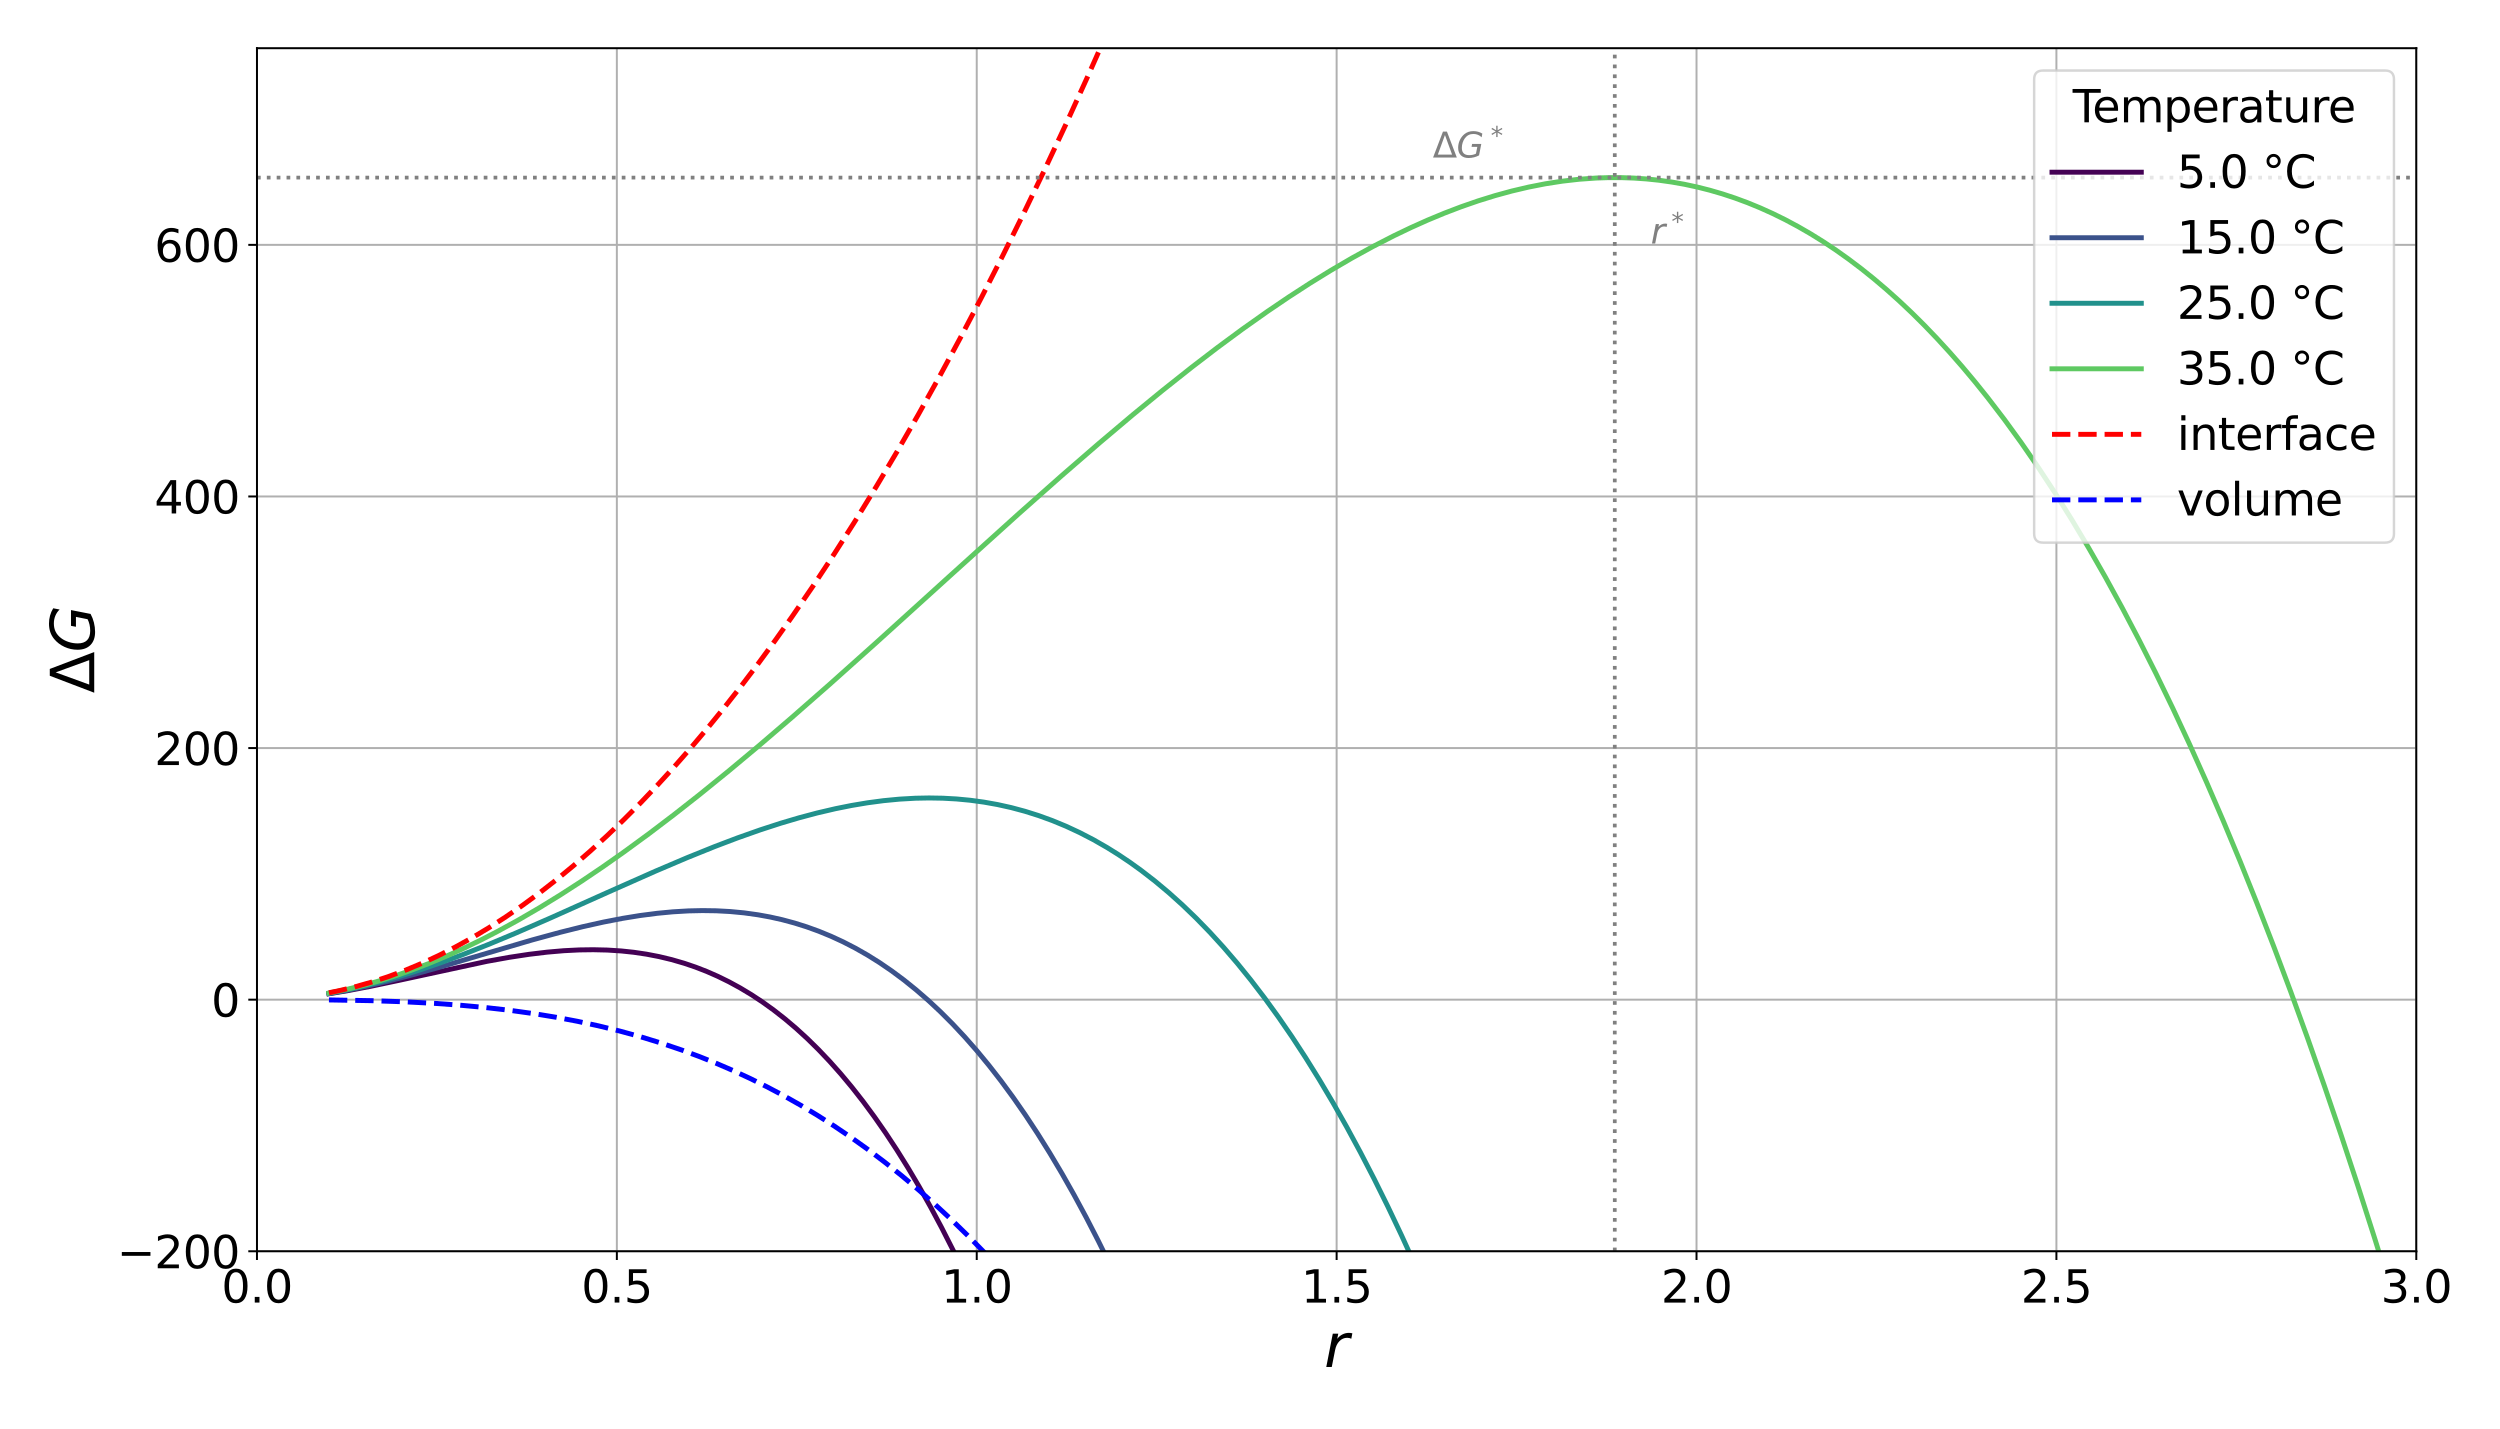 <?xml version="1.0" encoding="utf-8" standalone="no"?>
<!DOCTYPE svg PUBLIC "-//W3C//DTD SVG 1.1//EN"
  "http://www.w3.org/Graphics/SVG/1.1/DTD/svg11.dtd">
<svg xmlns:xlink="http://www.w3.org/1999/xlink" width="1008pt" height="576pt" viewBox="0 0 1008 576" xmlns="http://www.w3.org/2000/svg" version="1.1">
 <defs>
  <style type="text/css">*{stroke-linejoin: round; stroke-linecap: butt}</style>
 </defs>
 <g id="figure_1">
  <g id="patch_1">
   <path d="M 0 576 
L 1008 576 
L 1008 0 
L 0 0 
z
" style="fill: #ffffff"/>
  </g>
  <g id="axes_1">
   <g id="patch_2">
    <path d="M 103.61 504.52 
L 974.25 504.52 
L 974.25 19.44 
L 103.61 19.44 
z
" style="fill: #ffffff"/>
   </g>
   <g id="matplotlib.axis_1">
    <g id="xtick_1">
     <g id="line2d_1">
      <path d="M 103.61 504.52 
L 103.61 19.44 
" clip-path="url(#p4bd059e6d5)" style="fill: none; stroke: #b0b0b0; stroke-width: 0.8; stroke-linecap: square"/>
     </g>
     <g id="line2d_2">
      <defs>
       <path id="m9a14d7bea7" d="M 0 0 
L 0 3.5 
" style="stroke: #000000; stroke-width: 0.8"/>
      </defs>
      <g>
       <use xlink:href="#m9a14d7bea7" x="103.61" y="504.52" style="stroke: #000000; stroke-width: 0.8"/>
      </g>
     </g>
     <g id="text_1">
      <!-- 0.0 -->
      <g transform="translate(89.297 525.197) scale(0.18 -0.18)">
       <defs>
        <path id="DejaVuSans-30" d="M 2034 4250 
Q 1547 4250 1301 3770 
Q 1056 3291 1056 2328 
Q 1056 1369 1301 889 
Q 1547 409 2034 409 
Q 2525 409 2770 889 
Q 3016 1369 3016 2328 
Q 3016 3291 2770 3770 
Q 2525 4250 2034 4250 
z
M 2034 4750 
Q 2819 4750 3233 4129 
Q 3647 3509 3647 2328 
Q 3647 1150 3233 529 
Q 2819 -91 2034 -91 
Q 1250 -91 836 529 
Q 422 1150 422 2328 
Q 422 3509 836 4129 
Q 1250 4750 2034 4750 
z
" transform="scale(0.016)"/>
        <path id="DejaVuSans-2e" d="M 684 794 
L 1344 794 
L 1344 0 
L 684 0 
L 684 794 
z
" transform="scale(0.016)"/>
       </defs>
       <use xlink:href="#DejaVuSans-30"/>
       <use xlink:href="#DejaVuSans-2e" x="63.623"/>
       <use xlink:href="#DejaVuSans-30" x="95.41"/>
      </g>
     </g>
    </g>
    <g id="xtick_2">
     <g id="line2d_3">
      <path d="M 248.717 504.52 
L 248.717 19.44 
" clip-path="url(#p4bd059e6d5)" style="fill: none; stroke: #b0b0b0; stroke-width: 0.8; stroke-linecap: square"/>
     </g>
     <g id="line2d_4">
      <g>
       <use xlink:href="#m9a14d7bea7" x="248.717" y="504.52" style="stroke: #000000; stroke-width: 0.8"/>
      </g>
     </g>
     <g id="text_2">
      <!-- 0.5 -->
      <g transform="translate(234.404 525.197) scale(0.18 -0.18)">
       <defs>
        <path id="DejaVuSans-35" d="M 691 4666 
L 3169 4666 
L 3169 4134 
L 1269 4134 
L 1269 2991 
Q 1406 3038 1543 3061 
Q 1681 3084 1819 3084 
Q 2600 3084 3056 2656 
Q 3513 2228 3513 1497 
Q 3513 744 3044 326 
Q 2575 -91 1722 -91 
Q 1428 -91 1123 -41 
Q 819 9 494 109 
L 494 744 
Q 775 591 1075 516 
Q 1375 441 1709 441 
Q 2250 441 2565 725 
Q 2881 1009 2881 1497 
Q 2881 1984 2565 2268 
Q 2250 2553 1709 2553 
Q 1456 2553 1204 2497 
Q 953 2441 691 2322 
L 691 4666 
z
" transform="scale(0.016)"/>
       </defs>
       <use xlink:href="#DejaVuSans-30"/>
       <use xlink:href="#DejaVuSans-2e" x="63.623"/>
       <use xlink:href="#DejaVuSans-35" x="95.41"/>
      </g>
     </g>
    </g>
    <g id="xtick_3">
     <g id="line2d_5">
      <path d="M 393.823 504.52 
L 393.823 19.44 
" clip-path="url(#p4bd059e6d5)" style="fill: none; stroke: #b0b0b0; stroke-width: 0.8; stroke-linecap: square"/>
     </g>
     <g id="line2d_6">
      <g>
       <use xlink:href="#m9a14d7bea7" x="393.823" y="504.52" style="stroke: #000000; stroke-width: 0.8"/>
      </g>
     </g>
     <g id="text_3">
      <!-- 1.0 -->
      <g transform="translate(379.511 525.197) scale(0.18 -0.18)">
       <defs>
        <path id="DejaVuSans-31" d="M 794 531 
L 1825 531 
L 1825 4091 
L 703 3866 
L 703 4441 
L 1819 4666 
L 2450 4666 
L 2450 531 
L 3481 531 
L 3481 0 
L 794 0 
L 794 531 
z
" transform="scale(0.016)"/>
       </defs>
       <use xlink:href="#DejaVuSans-31"/>
       <use xlink:href="#DejaVuSans-2e" x="63.623"/>
       <use xlink:href="#DejaVuSans-30" x="95.41"/>
      </g>
     </g>
    </g>
    <g id="xtick_4">
     <g id="line2d_7">
      <path d="M 538.93 504.52 
L 538.93 19.44 
" clip-path="url(#p4bd059e6d5)" style="fill: none; stroke: #b0b0b0; stroke-width: 0.8; stroke-linecap: square"/>
     </g>
     <g id="line2d_8">
      <g>
       <use xlink:href="#m9a14d7bea7" x="538.93" y="504.52" style="stroke: #000000; stroke-width: 0.8"/>
      </g>
     </g>
     <g id="text_4">
      <!-- 1.5 -->
      <g transform="translate(524.617 525.197) scale(0.18 -0.18)">
       <use xlink:href="#DejaVuSans-31"/>
       <use xlink:href="#DejaVuSans-2e" x="63.623"/>
       <use xlink:href="#DejaVuSans-35" x="95.41"/>
      </g>
     </g>
    </g>
    <g id="xtick_5">
     <g id="line2d_9">
      <path d="M 684.037 504.52 
L 684.037 19.44 
" clip-path="url(#p4bd059e6d5)" style="fill: none; stroke: #b0b0b0; stroke-width: 0.8; stroke-linecap: square"/>
     </g>
     <g id="line2d_10">
      <g>
       <use xlink:href="#m9a14d7bea7" x="684.037" y="504.52" style="stroke: #000000; stroke-width: 0.8"/>
      </g>
     </g>
     <g id="text_5">
      <!-- 2.0 -->
      <g transform="translate(669.724 525.197) scale(0.18 -0.18)">
       <defs>
        <path id="DejaVuSans-32" d="M 1228 531 
L 3431 531 
L 3431 0 
L 469 0 
L 469 531 
Q 828 903 1448 1529 
Q 2069 2156 2228 2338 
Q 2531 2678 2651 2914 
Q 2772 3150 2772 3378 
Q 2772 3750 2511 3984 
Q 2250 4219 1831 4219 
Q 1534 4219 1204 4116 
Q 875 4013 500 3803 
L 500 4441 
Q 881 4594 1212 4672 
Q 1544 4750 1819 4750 
Q 2544 4750 2975 4387 
Q 3406 4025 3406 3419 
Q 3406 3131 3298 2873 
Q 3191 2616 2906 2266 
Q 2828 2175 2409 1742 
Q 1991 1309 1228 531 
z
" transform="scale(0.016)"/>
       </defs>
       <use xlink:href="#DejaVuSans-32"/>
       <use xlink:href="#DejaVuSans-2e" x="63.623"/>
       <use xlink:href="#DejaVuSans-30" x="95.41"/>
      </g>
     </g>
    </g>
    <g id="xtick_6">
     <g id="line2d_11">
      <path d="M 829.143 504.52 
L 829.143 19.44 
" clip-path="url(#p4bd059e6d5)" style="fill: none; stroke: #b0b0b0; stroke-width: 0.8; stroke-linecap: square"/>
     </g>
     <g id="line2d_12">
      <g>
       <use xlink:href="#m9a14d7bea7" x="829.143" y="504.52" style="stroke: #000000; stroke-width: 0.8"/>
      </g>
     </g>
     <g id="text_6">
      <!-- 2.5 -->
      <g transform="translate(814.831 525.197) scale(0.18 -0.18)">
       <use xlink:href="#DejaVuSans-32"/>
       <use xlink:href="#DejaVuSans-2e" x="63.623"/>
       <use xlink:href="#DejaVuSans-35" x="95.41"/>
      </g>
     </g>
    </g>
    <g id="xtick_7">
     <g id="line2d_13">
      <path d="M 974.25 504.52 
L 974.25 19.44 
" clip-path="url(#p4bd059e6d5)" style="fill: none; stroke: #b0b0b0; stroke-width: 0.8; stroke-linecap: square"/>
     </g>
     <g id="line2d_14">
      <g>
       <use xlink:href="#m9a14d7bea7" x="974.25" y="504.52" style="stroke: #000000; stroke-width: 0.8"/>
      </g>
     </g>
     <g id="text_7">
      <!-- 3.0 -->
      <g transform="translate(959.937 525.197) scale(0.18 -0.18)">
       <defs>
        <path id="DejaVuSans-33" d="M 2597 2516 
Q 3050 2419 3304 2112 
Q 3559 1806 3559 1356 
Q 3559 666 3084 287 
Q 2609 -91 1734 -91 
Q 1441 -91 1130 -33 
Q 819 25 488 141 
L 488 750 
Q 750 597 1062 519 
Q 1375 441 1716 441 
Q 2309 441 2620 675 
Q 2931 909 2931 1356 
Q 2931 1769 2642 2001 
Q 2353 2234 1838 2234 
L 1294 2234 
L 1294 2753 
L 1863 2753 
Q 2328 2753 2575 2939 
Q 2822 3125 2822 3475 
Q 2822 3834 2567 4026 
Q 2313 4219 1838 4219 
Q 1578 4219 1281 4162 
Q 984 4106 628 3988 
L 628 4550 
Q 988 4650 1302 4700 
Q 1616 4750 1894 4750 
Q 2613 4750 3031 4423 
Q 3450 4097 3450 3541 
Q 3450 3153 3228 2886 
Q 3006 2619 2597 2516 
z
" transform="scale(0.016)"/>
       </defs>
       <use xlink:href="#DejaVuSans-33"/>
       <use xlink:href="#DejaVuSans-2e" x="63.623"/>
       <use xlink:href="#DejaVuSans-30" x="95.41"/>
      </g>
     </g>
    </g>
    <g id="text_8">
     <!-- $r$ -->
     <g transform="translate(533.89 551.177) scale(0.24 -0.24)">
      <defs>
       <path id="DejaVuSans-Oblique-72" d="M 2853 2969 
Q 2766 3016 2653 3041 
Q 2541 3066 2413 3066 
Q 1953 3066 1609 2717 
Q 1266 2369 1153 1784 
L 800 0 
L 225 0 
L 909 3500 
L 1484 3500 
L 1375 2956 
Q 1603 3259 1920 3421 
Q 2238 3584 2597 3584 
Q 2691 3584 2781 3573 
Q 2872 3563 2963 3538 
L 2853 2969 
z
" transform="scale(0.016)"/>
      </defs>
      <use xlink:href="#DejaVuSans-Oblique-72"/>
     </g>
    </g>
   </g>
   <g id="matplotlib.axis_2">
    <g id="ytick_1">
     <g id="line2d_15">
      <path d="M 103.61 504.52 
L 974.25 504.52 
" clip-path="url(#p4bd059e6d5)" style="fill: none; stroke: #b0b0b0; stroke-width: 0.8; stroke-linecap: square"/>
     </g>
     <g id="line2d_16">
      <defs>
       <path id="m4b647b57b1" d="M 0 0 
L -3.5 0 
" style="stroke: #000000; stroke-width: 0.8"/>
      </defs>
      <g>
       <use xlink:href="#m4b647b57b1" x="103.61" y="504.52" style="stroke: #000000; stroke-width: 0.8"/>
      </g>
     </g>
     <g id="text_9">
      <!-- −200 -->
      <g transform="translate(47.169 511.359) scale(0.18 -0.18)">
       <defs>
        <path id="DejaVuSans-2212" d="M 678 2272 
L 4684 2272 
L 4684 1741 
L 678 1741 
L 678 2272 
z
" transform="scale(0.016)"/>
       </defs>
       <use xlink:href="#DejaVuSans-2212"/>
       <use xlink:href="#DejaVuSans-32" x="83.789"/>
       <use xlink:href="#DejaVuSans-30" x="147.412"/>
       <use xlink:href="#DejaVuSans-30" x="211.035"/>
      </g>
     </g>
    </g>
    <g id="ytick_2">
     <g id="line2d_17">
      <path d="M 103.61 403.074 
L 974.25 403.074 
" clip-path="url(#p4bd059e6d5)" style="fill: none; stroke: #b0b0b0; stroke-width: 0.8; stroke-linecap: square"/>
     </g>
     <g id="line2d_18">
      <g>
       <use xlink:href="#m4b647b57b1" x="103.61" y="403.074" style="stroke: #000000; stroke-width: 0.8"/>
      </g>
     </g>
     <g id="text_10">
      <!-- 0 -->
      <g transform="translate(85.157 409.913) scale(0.18 -0.18)">
       <use xlink:href="#DejaVuSans-30"/>
      </g>
     </g>
    </g>
    <g id="ytick_3">
     <g id="line2d_19">
      <path d="M 103.61 301.628 
L 974.25 301.628 
" clip-path="url(#p4bd059e6d5)" style="fill: none; stroke: #b0b0b0; stroke-width: 0.8; stroke-linecap: square"/>
     </g>
     <g id="line2d_20">
      <g>
       <use xlink:href="#m4b647b57b1" x="103.61" y="301.628" style="stroke: #000000; stroke-width: 0.8"/>
      </g>
     </g>
     <g id="text_11">
      <!-- 200 -->
      <g transform="translate(62.252 308.467) scale(0.18 -0.18)">
       <use xlink:href="#DejaVuSans-32"/>
       <use xlink:href="#DejaVuSans-30" x="63.623"/>
       <use xlink:href="#DejaVuSans-30" x="127.246"/>
      </g>
     </g>
    </g>
    <g id="ytick_4">
     <g id="line2d_21">
      <path d="M 103.61 200.183 
L 974.25 200.183 
" clip-path="url(#p4bd059e6d5)" style="fill: none; stroke: #b0b0b0; stroke-width: 0.8; stroke-linecap: square"/>
     </g>
     <g id="line2d_22">
      <g>
       <use xlink:href="#m4b647b57b1" x="103.61" y="200.183" style="stroke: #000000; stroke-width: 0.8"/>
      </g>
     </g>
     <g id="text_12">
      <!-- 400 -->
      <g transform="translate(62.252 207.021) scale(0.18 -0.18)">
       <defs>
        <path id="DejaVuSans-34" d="M 2419 4116 
L 825 1625 
L 2419 1625 
L 2419 4116 
z
M 2253 4666 
L 3047 4666 
L 3047 1625 
L 3713 1625 
L 3713 1100 
L 3047 1100 
L 3047 0 
L 2419 0 
L 2419 1100 
L 313 1100 
L 313 1709 
L 2253 4666 
z
" transform="scale(0.016)"/>
       </defs>
       <use xlink:href="#DejaVuSans-34"/>
       <use xlink:href="#DejaVuSans-30" x="63.623"/>
       <use xlink:href="#DejaVuSans-30" x="127.246"/>
      </g>
     </g>
    </g>
    <g id="ytick_5">
     <g id="line2d_23">
      <path d="M 103.61 98.737 
L 974.25 98.737 
" clip-path="url(#p4bd059e6d5)" style="fill: none; stroke: #b0b0b0; stroke-width: 0.8; stroke-linecap: square"/>
     </g>
     <g id="line2d_24">
      <g>
       <use xlink:href="#m4b647b57b1" x="103.61" y="98.737" style="stroke: #000000; stroke-width: 0.8"/>
      </g>
     </g>
     <g id="text_13">
      <!-- 600 -->
      <g transform="translate(62.252 105.575) scale(0.18 -0.18)">
       <defs>
        <path id="DejaVuSans-36" d="M 2113 2584 
Q 1688 2584 1439 2293 
Q 1191 2003 1191 1497 
Q 1191 994 1439 701 
Q 1688 409 2113 409 
Q 2538 409 2786 701 
Q 3034 994 3034 1497 
Q 3034 2003 2786 2293 
Q 2538 2584 2113 2584 
z
M 3366 4563 
L 3366 3988 
Q 3128 4100 2886 4159 
Q 2644 4219 2406 4219 
Q 1781 4219 1451 3797 
Q 1122 3375 1075 2522 
Q 1259 2794 1537 2939 
Q 1816 3084 2150 3084 
Q 2853 3084 3261 2657 
Q 3669 2231 3669 1497 
Q 3669 778 3244 343 
Q 2819 -91 2113 -91 
Q 1303 -91 875 529 
Q 447 1150 447 2328 
Q 447 3434 972 4092 
Q 1497 4750 2381 4750 
Q 2619 4750 2861 4703 
Q 3103 4656 3366 4563 
z
" transform="scale(0.016)"/>
       </defs>
       <use xlink:href="#DejaVuSans-36"/>
       <use xlink:href="#DejaVuSans-30" x="63.623"/>
       <use xlink:href="#DejaVuSans-30" x="127.246"/>
      </g>
     </g>
    </g>
    <g id="text_14">
     <!-- $\Delta G$ -->
     <g transform="translate(38.178 279.5) rotate(-90) scale(0.24 -0.24)">
      <defs>
       <path id="DejaVuSans-394" d="M 2188 4044 
L 906 525 
L 3472 525 
L 2188 4044 
z
M 50 0 
L 1831 4666 
L 2547 4666 
L 4325 0 
L 50 0 
z
" transform="scale(0.016)"/>
       <path id="DejaVuSans-Oblique-47" d="M 3494 697 
L 3738 1919 
L 2700 1919 
L 2797 2438 
L 4453 2438 
L 4050 384 
Q 3634 156 3143 32 
Q 2653 -91 2156 -91 
Q 1278 -91 783 396 
Q 288 884 288 1753 
Q 288 2475 589 3126 
Q 891 3778 1422 4213 
Q 1756 4484 2153 4617 
Q 2550 4750 3034 4750 
Q 3472 4750 3873 4639 
Q 4275 4528 4641 4306 
L 4513 3634 
Q 4231 3928 3853 4083 
Q 3475 4238 3047 4238 
Q 2550 4238 2172 4048 
Q 1794 3859 1497 3463 
Q 1244 3125 1098 2667 
Q 953 2209 953 1734 
Q 953 1081 1287 751 
Q 1622 422 2284 422 
Q 2616 422 2925 492 
Q 3234 563 3494 697 
z
" transform="scale(0.016)"/>
      </defs>
      <use xlink:href="#DejaVuSans-394" transform="translate(0 0.781)"/>
      <use xlink:href="#DejaVuSans-Oblique-47" transform="translate(68.408 0.781)"/>
     </g>
    </g>
   </g>
   <g id="line2d_25">
    <path d="M 132.631 400.68 
L 140.527 399.377 
L 149.55 397.661 
L 160.828 395.282 
L 196.357 387.609 
L 205.38 385.985 
L 213.275 384.786 
L 220.606 383.904 
L 227.374 383.321 
L 233.577 383.008 
L 239.216 382.929 
L 244.856 383.062 
L 250.495 383.426 
L 255.571 383.966 
L 260.646 384.719 
L 265.722 385.699 
L 270.797 386.919 
L 275.873 388.392 
L 280.384 389.923 
L 284.896 391.673 
L 289.407 393.651 
L 293.919 395.866 
L 298.43 398.326 
L 302.942 401.042 
L 307.453 404.021 
L 311.965 407.273 
L 316.476 410.807 
L 320.988 414.632 
L 325.499 418.757 
L 330.011 423.191 
L 334.522 427.943 
L 339.034 433.022 
L 343.546 438.437 
L 348.057 444.198 
L 352.569 450.313 
L 357.08 456.79 
L 361.592 463.64 
L 366.103 470.872 
L 370.615 478.493 
L 375.126 486.514 
L 379.638 494.944 
L 384.713 504.926 
L 389.789 515.449 
L 394.864 526.527 
L 399.94 538.171 
L 405.015 550.395 
L 410.091 563.211 
L 414.038 573.597 
L 414.038 573.597 
" clip-path="url(#p4bd059e6d5)" style="fill: none; stroke: #440154; stroke-width: 2; stroke-linecap: square"/>
   </g>
   <g id="line2d_26">
    <path d="M 132.631 400.58 
L 139.635 399.342 
L 147.339 397.756 
L 155.743 395.796 
L 165.548 393.262 
L 176.753 390.126 
L 193.562 385.16 
L 214.572 378.989 
L 225.778 375.932 
L 234.882 373.661 
L 243.287 371.786 
L 250.99 370.293 
L 257.994 369.152 
L 264.997 368.244 
L 271.301 367.645 
L 277.604 367.273 
L 283.206 367.148 
L 288.809 367.23 
L 294.412 367.532 
L 300.015 368.066 
L 305.618 368.846 
L 310.52 369.741 
L 315.423 370.842 
L 320.325 372.158 
L 325.227 373.698 
L 330.13 375.471 
L 335.032 377.486 
L 339.935 379.75 
L 344.837 382.274 
L 349.74 385.064 
L 354.642 388.131 
L 359.545 391.483 
L 364.447 395.128 
L 369.349 399.075 
L 374.252 403.333 
L 379.154 407.91 
L 384.057 412.816 
L 388.959 418.058 
L 393.862 423.646 
L 398.764 429.588 
L 403.667 435.893 
L 408.569 442.57 
L 413.471 449.627 
L 418.374 457.072 
L 423.276 464.915 
L 428.179 473.165 
L 433.081 481.829 
L 437.984 490.917 
L 442.886 500.437 
L 447.789 510.398 
L 452.691 520.809 
L 458.294 533.269 
L 463.897 546.34 
L 469.499 560.035 
L 475.102 574.368 
L 476.104 577 
L 476.104 577 
" clip-path="url(#p4bd059e6d5)" style="fill: none; stroke: #3b528b; stroke-width: 2; stroke-linecap: square"/>
   </g>
   <g id="line2d_27">
    <path d="M 132.631 400.479 
L 139.072 399.266 
L 146.433 397.63 
L 153.793 395.749 
L 161.154 393.642 
L 169.435 391.024 
L 177.715 388.173 
L 186.916 384.764 
L 197.037 380.765 
L 208.078 376.163 
L 221.88 370.158 
L 244.882 359.853 
L 264.203 351.287 
L 277.085 345.807 
L 288.126 341.352 
L 297.326 337.859 
L 306.527 334.607 
L 314.808 331.917 
L 322.169 329.739 
L 329.529 327.78 
L 336.89 326.061 
L 343.331 324.769 
L 349.771 323.688 
L 356.212 322.831 
L 362.652 322.212 
L 369.093 321.843 
L 374.613 321.737 
L 380.134 321.832 
L 385.655 322.138 
L 391.175 322.662 
L 396.696 323.413 
L 402.216 324.399 
L 407.737 325.627 
L 413.257 327.107 
L 418.778 328.847 
L 424.298 330.855 
L 429.819 333.138 
L 435.339 335.706 
L 440.86 338.566 
L 446.38 341.728 
L 450.98 344.598 
L 455.581 347.687 
L 460.181 351 
L 465.702 355.279 
L 471.222 359.895 
L 476.743 364.858 
L 482.263 370.174 
L 487.784 375.854 
L 493.304 381.904 
L 498.825 388.333 
L 504.345 395.149 
L 509.866 402.36 
L 515.386 409.976 
L 520.907 418.003 
L 526.427 426.45 
L 531.948 435.326 
L 537.468 444.638 
L 542.989 454.395 
L 548.509 464.605 
L 554.03 475.277 
L 559.55 486.418 
L 565.071 498.037 
L 570.591 510.142 
L 576.112 522.741 
L 581.632 535.842 
L 587.153 549.454 
L 591.753 561.194 
L 591.753 561.194 
" clip-path="url(#p4bd059e6d5)" style="fill: none; stroke: #21918c; stroke-width: 2; stroke-linecap: square"/>
   </g>
   <g id="line2d_28">
    <path d="M 132.631 400.378 
L 139.42 399.005 
L 146.209 397.366 
L 152.998 395.468 
L 159.787 393.32 
L 166.576 390.928 
L 173.365 388.301 
L 180.154 385.447 
L 186.943 382.372 
L 193.732 379.084 
L 200.521 375.591 
L 209.007 370.948 
L 217.493 366.011 
L 225.979 360.795 
L 234.466 355.314 
L 242.952 349.585 
L 251.438 343.62 
L 261.621 336.174 
L 271.805 328.437 
L 281.988 320.435 
L 293.869 310.798 
L 305.75 300.875 
L 319.328 289.237 
L 334.603 275.837 
L 353.272 259.14 
L 383.823 231.452 
L 410.978 206.941 
L 427.951 191.897 
L 443.226 178.655 
L 456.804 167.195 
L 468.685 157.457 
L 480.565 148.031 
L 490.749 140.232 
L 500.932 132.717 
L 511.115 125.514 
L 519.602 119.766 
L 528.088 114.267 
L 536.574 109.032 
L 545.06 104.074 
L 553.546 99.409 
L 562.033 95.051 
L 568.822 91.797 
L 575.611 88.756 
L 582.399 85.937 
L 589.188 83.348 
L 595.977 80.994 
L 602.766 78.885 
L 609.555 77.028 
L 616.344 75.431 
L 623.133 74.1 
L 629.922 73.044 
L 636.711 72.271 
L 643.5 71.787 
L 648.592 71.618 
L 653.684 71.621 
L 658.775 71.797 
L 663.867 72.149 
L 668.959 72.682 
L 674.05 73.399 
L 679.142 74.301 
L 684.234 75.393 
L 689.326 76.679 
L 694.417 78.16 
L 699.509 79.841 
L 704.601 81.724 
L 709.692 83.812 
L 714.784 86.11 
L 719.876 88.619 
L 724.968 91.344 
L 730.059 94.288 
L 735.151 97.453 
L 740.243 100.843 
L 745.334 104.461 
L 750.426 108.31 
L 755.518 112.394 
L 760.61 116.715 
L 765.701 121.278 
L 770.793 126.084 
L 775.885 131.138 
L 780.976 136.442 
L 786.068 142 
L 791.16 147.815 
L 796.252 153.89 
L 801.343 160.228 
L 808.132 169.093 
L 814.921 178.441 
L 821.71 188.277 
L 828.499 198.609 
L 835.288 209.446 
L 842.077 220.794 
L 848.866 232.662 
L 855.655 245.056 
L 862.444 257.985 
L 869.233 271.456 
L 876.022 285.476 
L 882.811 300.054 
L 889.6 315.196 
L 896.389 330.911 
L 903.178 347.206 
L 909.966 364.088 
L 916.755 381.565 
L 923.544 399.645 
L 930.333 418.335 
L 937.122 437.643 
L 943.911 457.577 
L 950.7 478.144 
L 957.489 499.351 
L 964.278 521.206 
L 971.067 543.717 
L 977.856 566.892 
L 979.553 572.79 
L 979.553 572.79 
" clip-path="url(#p4bd059e6d5)" style="fill: none; stroke: #5ec962; stroke-width: 2; stroke-linecap: square"/>
   </g>
   <g id="line2d_29">
    <path d="M 132.631 400.28 
L 137.723 399.213 
L 142.815 397.975 
L 149.604 396.055 
L 156.393 393.831 
L 163.182 391.3 
L 169.971 388.463 
L 176.76 385.321 
L 183.548 381.872 
L 190.337 378.118 
L 197.126 374.058 
L 203.915 369.692 
L 210.704 365.021 
L 217.493 360.043 
L 224.282 354.76 
L 231.071 349.171 
L 237.86 343.276 
L 244.649 337.075 
L 251.438 330.568 
L 258.227 323.755 
L 265.016 316.637 
L 271.805 309.213 
L 278.594 301.483 
L 285.383 293.447 
L 292.172 285.105 
L 298.961 276.457 
L 305.75 267.504 
L 312.539 258.245 
L 319.328 248.679 
L 327.814 236.293 
L 336.3 223.429 
L 344.786 210.086 
L 353.272 196.266 
L 361.759 181.968 
L 370.245 167.192 
L 378.731 151.938 
L 387.217 136.207 
L 395.703 119.997 
L 404.189 103.31 
L 412.676 86.144 
L 421.162 68.501 
L 429.648 50.38 
L 438.134 31.781 
L 446.62 12.704 
L 452.588 -1 
L 452.588 -1 
" clip-path="url(#p4bd059e6d5)" style="fill: none; stroke-dasharray: 7.4,3.2; stroke-dashoffset: 0; stroke: #ff0000; stroke-width: 2"/>
   </g>
   <g id="line2d_30">
    <path d="M 132.631 403.173 
L 149.604 403.467 
L 163.182 403.928 
L 175.062 404.548 
L 185.246 405.272 
L 195.429 406.202 
L 205.613 407.362 
L 215.796 408.779 
L 224.282 410.174 
L 232.768 411.779 
L 241.255 413.611 
L 249.741 415.682 
L 258.227 418.009 
L 266.713 420.605 
L 275.199 423.486 
L 281.988 426.006 
L 288.777 428.725 
L 295.566 431.651 
L 302.355 434.792 
L 309.144 438.155 
L 315.933 441.747 
L 322.722 445.577 
L 329.511 449.651 
L 336.3 453.978 
L 343.089 458.564 
L 349.878 463.419 
L 356.667 468.548 
L 363.456 473.96 
L 370.245 479.663 
L 377.034 485.663 
L 383.823 491.969 
L 390.612 498.588 
L 397.401 505.528 
L 404.189 512.796 
L 410.978 520.4 
L 417.767 528.347 
L 424.556 536.645 
L 431.345 545.302 
L 438.134 554.325 
L 444.923 563.722 
L 451.712 573.5 
L 454.077 577 
L 454.077 577 
" clip-path="url(#p4bd059e6d5)" style="fill: none; stroke-dasharray: 7.4,3.2; stroke-dashoffset: 0; stroke: #0000ff; stroke-width: 2"/>
   </g>
   <g id="line2d_31">
    <path d="M 651.075 504.52 
L 651.075 19.44 
" clip-path="url(#p4bd059e6d5)" style="fill: none; stroke-dasharray: 1.5,2.475; stroke-dashoffset: 0; stroke: #808080; stroke-width: 1.5"/>
   </g>
   <g id="line2d_32">
    <path d="M 103.61 71.598 
L 974.25 71.598 
" clip-path="url(#p4bd059e6d5)" style="fill: none; stroke-dasharray: 1.5,2.475; stroke-dashoffset: 0; stroke: #808080; stroke-width: 1.5"/>
   </g>
   <g id="patch_3">
    <path d="M 103.61 504.52 
L 103.61 19.44 
" style="fill: none; stroke: #000000; stroke-width: 0.8; stroke-linejoin: miter; stroke-linecap: square"/>
   </g>
   <g id="patch_4">
    <path d="M 974.25 504.52 
L 974.25 19.44 
" style="fill: none; stroke: #000000; stroke-width: 0.8; stroke-linejoin: miter; stroke-linecap: square"/>
   </g>
   <g id="patch_5">
    <path d="M 103.61 504.52 
L 974.25 504.52 
" style="fill: none; stroke: #000000; stroke-width: 0.8; stroke-linejoin: miter; stroke-linecap: square"/>
   </g>
   <g id="patch_6">
    <path d="M 103.61 19.44 
L 974.25 19.44 
" style="fill: none; stroke: #000000; stroke-width: 0.8; stroke-linejoin: miter; stroke-linecap: square"/>
   </g>
   <g id="text_15">
    <!-- $r^*$ -->
    <g style="fill: #808080" transform="translate(665.585 98.286) scale(0.14 -0.14)">
     <defs>
      <path id="DejaVuSans-2a" d="M 3009 3897 
L 1888 3291 
L 3009 2681 
L 2828 2375 
L 1778 3009 
L 1778 1831 
L 1422 1831 
L 1422 3009 
L 372 2375 
L 191 2681 
L 1313 3291 
L 191 3897 
L 372 4206 
L 1422 3572 
L 1422 4750 
L 1778 4750 
L 1778 3572 
L 2828 4206 
L 3009 3897 
z
" transform="scale(0.016)"/>
     </defs>
     <use xlink:href="#DejaVuSans-Oblique-72" transform="translate(0 0.766)"/>
     <use xlink:href="#DejaVuSans-2a" transform="translate(59.401 39.047) scale(0.7)"/>
    </g>
   </g>
   <g id="text_16">
    <!-- $\Delta G^*$ -->
    <g style="fill: #808080" transform="translate(577.702 63.614) scale(0.14 -0.14)">
     <use xlink:href="#DejaVuSans-394" transform="translate(0 0.766)"/>
     <use xlink:href="#DejaVuSans-Oblique-47" transform="translate(68.408 0.766)"/>
     <use xlink:href="#DejaVuSans-2a" transform="translate(166.737 39.047) scale(0.7)"/>
    </g>
   </g>
   <g id="legend_1">
    <g id="patch_7">
     <path d="M 823.77 218.784 
L 961.65 218.784 
Q 965.25 218.784 965.25 215.184 
L 965.25 32.04 
Q 965.25 28.44 961.65 28.44 
L 823.77 28.44 
Q 820.17 28.44 820.17 32.04 
L 820.17 215.184 
Q 820.17 218.784 823.77 218.784 
z
" style="fill: #ffffff; opacity: 0.8; stroke: #cccccc; stroke-linejoin: miter"/>
    </g>
    <g id="text_17">
     <!-- Temperature -->
     <g transform="translate(835.705 49.317) scale(0.18 -0.18)">
      <defs>
       <path id="DejaVuSans-54" d="M -19 4666 
L 3928 4666 
L 3928 4134 
L 2272 4134 
L 2272 0 
L 1638 0 
L 1638 4134 
L -19 4134 
L -19 4666 
z
" transform="scale(0.016)"/>
       <path id="DejaVuSans-65" d="M 3597 1894 
L 3597 1613 
L 953 1613 
Q 991 1019 1311 708 
Q 1631 397 2203 397 
Q 2534 397 2845 478 
Q 3156 559 3463 722 
L 3463 178 
Q 3153 47 2828 -22 
Q 2503 -91 2169 -91 
Q 1331 -91 842 396 
Q 353 884 353 1716 
Q 353 2575 817 3079 
Q 1281 3584 2069 3584 
Q 2775 3584 3186 3129 
Q 3597 2675 3597 1894 
z
M 3022 2063 
Q 3016 2534 2758 2815 
Q 2500 3097 2075 3097 
Q 1594 3097 1305 2825 
Q 1016 2553 972 2059 
L 3022 2063 
z
" transform="scale(0.016)"/>
       <path id="DejaVuSans-6d" d="M 3328 2828 
Q 3544 3216 3844 3400 
Q 4144 3584 4550 3584 
Q 5097 3584 5394 3201 
Q 5691 2819 5691 2113 
L 5691 0 
L 5113 0 
L 5113 2094 
Q 5113 2597 4934 2840 
Q 4756 3084 4391 3084 
Q 3944 3084 3684 2787 
Q 3425 2491 3425 1978 
L 3425 0 
L 2847 0 
L 2847 2094 
Q 2847 2600 2669 2842 
Q 2491 3084 2119 3084 
Q 1678 3084 1418 2786 
Q 1159 2488 1159 1978 
L 1159 0 
L 581 0 
L 581 3500 
L 1159 3500 
L 1159 2956 
Q 1356 3278 1631 3431 
Q 1906 3584 2284 3584 
Q 2666 3584 2933 3390 
Q 3200 3197 3328 2828 
z
" transform="scale(0.016)"/>
       <path id="DejaVuSans-70" d="M 1159 525 
L 1159 -1331 
L 581 -1331 
L 581 3500 
L 1159 3500 
L 1159 2969 
Q 1341 3281 1617 3432 
Q 1894 3584 2278 3584 
Q 2916 3584 3314 3078 
Q 3713 2572 3713 1747 
Q 3713 922 3314 415 
Q 2916 -91 2278 -91 
Q 1894 -91 1617 61 
Q 1341 213 1159 525 
z
M 3116 1747 
Q 3116 2381 2855 2742 
Q 2594 3103 2138 3103 
Q 1681 3103 1420 2742 
Q 1159 2381 1159 1747 
Q 1159 1113 1420 752 
Q 1681 391 2138 391 
Q 2594 391 2855 752 
Q 3116 1113 3116 1747 
z
" transform="scale(0.016)"/>
       <path id="DejaVuSans-72" d="M 2631 2963 
Q 2534 3019 2420 3045 
Q 2306 3072 2169 3072 
Q 1681 3072 1420 2755 
Q 1159 2438 1159 1844 
L 1159 0 
L 581 0 
L 581 3500 
L 1159 3500 
L 1159 2956 
Q 1341 3275 1631 3429 
Q 1922 3584 2338 3584 
Q 2397 3584 2469 3576 
Q 2541 3569 2628 3553 
L 2631 2963 
z
" transform="scale(0.016)"/>
       <path id="DejaVuSans-61" d="M 2194 1759 
Q 1497 1759 1228 1600 
Q 959 1441 959 1056 
Q 959 750 1161 570 
Q 1363 391 1709 391 
Q 2188 391 2477 730 
Q 2766 1069 2766 1631 
L 2766 1759 
L 2194 1759 
z
M 3341 1997 
L 3341 0 
L 2766 0 
L 2766 531 
Q 2569 213 2275 61 
Q 1981 -91 1556 -91 
Q 1019 -91 701 211 
Q 384 513 384 1019 
Q 384 1609 779 1909 
Q 1175 2209 1959 2209 
L 2766 2209 
L 2766 2266 
Q 2766 2663 2505 2880 
Q 2244 3097 1772 3097 
Q 1472 3097 1187 3025 
Q 903 2953 641 2809 
L 641 3341 
Q 956 3463 1253 3523 
Q 1550 3584 1831 3584 
Q 2591 3584 2966 3190 
Q 3341 2797 3341 1997 
z
" transform="scale(0.016)"/>
       <path id="DejaVuSans-74" d="M 1172 4494 
L 1172 3500 
L 2356 3500 
L 2356 3053 
L 1172 3053 
L 1172 1153 
Q 1172 725 1289 603 
Q 1406 481 1766 481 
L 2356 481 
L 2356 0 
L 1766 0 
Q 1100 0 847 248 
Q 594 497 594 1153 
L 594 3053 
L 172 3053 
L 172 3500 
L 594 3500 
L 594 4494 
L 1172 4494 
z
" transform="scale(0.016)"/>
       <path id="DejaVuSans-75" d="M 544 1381 
L 544 3500 
L 1119 3500 
L 1119 1403 
Q 1119 906 1312 657 
Q 1506 409 1894 409 
Q 2359 409 2629 706 
Q 2900 1003 2900 1516 
L 2900 3500 
L 3475 3500 
L 3475 0 
L 2900 0 
L 2900 538 
Q 2691 219 2414 64 
Q 2138 -91 1772 -91 
Q 1169 -91 856 284 
Q 544 659 544 1381 
z
M 1991 3584 
L 1991 3584 
z
" transform="scale(0.016)"/>
      </defs>
      <use xlink:href="#DejaVuSans-54"/>
      <use xlink:href="#DejaVuSans-65" x="44.084"/>
      <use xlink:href="#DejaVuSans-6d" x="105.607"/>
      <use xlink:href="#DejaVuSans-70" x="203.02"/>
      <use xlink:href="#DejaVuSans-65" x="266.496"/>
      <use xlink:href="#DejaVuSans-72" x="328.02"/>
      <use xlink:href="#DejaVuSans-61" x="369.133"/>
      <use xlink:href="#DejaVuSans-74" x="430.412"/>
      <use xlink:href="#DejaVuSans-75" x="469.621"/>
      <use xlink:href="#DejaVuSans-72" x="533"/>
      <use xlink:href="#DejaVuSans-65" x="571.863"/>
     </g>
    </g>
    <g id="line2d_33">
     <path d="M 827.37 69.438 
L 845.37 69.438 
L 863.37 69.438 
" style="fill: none; stroke: #440154; stroke-width: 2; stroke-linecap: square"/>
    </g>
    <g id="text_18">
     <!-- 5.0 °C -->
     <g transform="translate(877.77 75.738) scale(0.18 -0.18)">
      <defs>
       <path id="DejaVuSans-20" transform="scale(0.016)"/>
       <path id="DejaVuSans-b0" d="M 1600 4347 
Q 1350 4347 1178 4173 
Q 1006 4000 1006 3750 
Q 1006 3503 1178 3333 
Q 1350 3163 1600 3163 
Q 1850 3163 2022 3333 
Q 2194 3503 2194 3750 
Q 2194 3997 2020 4172 
Q 1847 4347 1600 4347 
z
M 1600 4750 
Q 1800 4750 1984 4673 
Q 2169 4597 2303 4453 
Q 2447 4313 2519 4134 
Q 2591 3956 2591 3750 
Q 2591 3338 2302 3052 
Q 2013 2766 1594 2766 
Q 1172 2766 890 3047 
Q 609 3328 609 3750 
Q 609 4169 896 4459 
Q 1184 4750 1600 4750 
z
" transform="scale(0.016)"/>
       <path id="DejaVuSans-43" d="M 4122 4306 
L 4122 3641 
Q 3803 3938 3442 4084 
Q 3081 4231 2675 4231 
Q 1875 4231 1450 3742 
Q 1025 3253 1025 2328 
Q 1025 1406 1450 917 
Q 1875 428 2675 428 
Q 3081 428 3442 575 
Q 3803 722 4122 1019 
L 4122 359 
Q 3791 134 3420 21 
Q 3050 -91 2638 -91 
Q 1578 -91 968 557 
Q 359 1206 359 2328 
Q 359 3453 968 4101 
Q 1578 4750 2638 4750 
Q 3056 4750 3426 4639 
Q 3797 4528 4122 4306 
z
" transform="scale(0.016)"/>
      </defs>
      <use xlink:href="#DejaVuSans-35"/>
      <use xlink:href="#DejaVuSans-2e" x="63.623"/>
      <use xlink:href="#DejaVuSans-30" x="95.41"/>
      <use xlink:href="#DejaVuSans-20" x="159.033"/>
      <use xlink:href="#DejaVuSans-b0" x="190.82"/>
      <use xlink:href="#DejaVuSans-43" x="240.82"/>
     </g>
    </g>
    <g id="line2d_34">
     <path d="M 827.37 95.858 
L 845.37 95.858 
L 863.37 95.858 
" style="fill: none; stroke: #3b528b; stroke-width: 2; stroke-linecap: square"/>
    </g>
    <g id="text_19">
     <!-- 15.0 °C -->
     <g transform="translate(877.77 102.158) scale(0.18 -0.18)">
      <use xlink:href="#DejaVuSans-31"/>
      <use xlink:href="#DejaVuSans-35" x="63.623"/>
      <use xlink:href="#DejaVuSans-2e" x="127.246"/>
      <use xlink:href="#DejaVuSans-30" x="159.033"/>
      <use xlink:href="#DejaVuSans-20" x="222.656"/>
      <use xlink:href="#DejaVuSans-b0" x="254.443"/>
      <use xlink:href="#DejaVuSans-43" x="304.443"/>
     </g>
    </g>
    <g id="line2d_35">
     <path d="M 827.37 122.279 
L 845.37 122.279 
L 863.37 122.279 
" style="fill: none; stroke: #21918c; stroke-width: 2; stroke-linecap: square"/>
    </g>
    <g id="text_20">
     <!-- 25.0 °C -->
     <g transform="translate(877.77 128.579) scale(0.18 -0.18)">
      <use xlink:href="#DejaVuSans-32"/>
      <use xlink:href="#DejaVuSans-35" x="63.623"/>
      <use xlink:href="#DejaVuSans-2e" x="127.246"/>
      <use xlink:href="#DejaVuSans-30" x="159.033"/>
      <use xlink:href="#DejaVuSans-20" x="222.656"/>
      <use xlink:href="#DejaVuSans-b0" x="254.443"/>
      <use xlink:href="#DejaVuSans-43" x="304.443"/>
     </g>
    </g>
    <g id="line2d_36">
     <path d="M 827.37 148.7 
L 845.37 148.7 
L 863.37 148.7 
" style="fill: none; stroke: #5ec962; stroke-width: 2; stroke-linecap: square"/>
    </g>
    <g id="text_21">
     <!-- 35.0 °C -->
     <g transform="translate(877.77 155) scale(0.18 -0.18)">
      <use xlink:href="#DejaVuSans-33"/>
      <use xlink:href="#DejaVuSans-35" x="63.623"/>
      <use xlink:href="#DejaVuSans-2e" x="127.246"/>
      <use xlink:href="#DejaVuSans-30" x="159.033"/>
      <use xlink:href="#DejaVuSans-20" x="222.656"/>
      <use xlink:href="#DejaVuSans-b0" x="254.443"/>
      <use xlink:href="#DejaVuSans-43" x="304.443"/>
     </g>
    </g>
    <g id="line2d_37">
     <path d="M 827.37 175.12 
L 845.37 175.12 
L 863.37 175.12 
" style="fill: none; stroke-dasharray: 7.4,3.2; stroke-dashoffset: 0; stroke: #ff0000; stroke-width: 2"/>
    </g>
    <g id="text_22">
     <!-- interface -->
     <g transform="translate(877.77 181.42) scale(0.18 -0.18)">
      <defs>
       <path id="DejaVuSans-69" d="M 603 3500 
L 1178 3500 
L 1178 0 
L 603 0 
L 603 3500 
z
M 603 4863 
L 1178 4863 
L 1178 4134 
L 603 4134 
L 603 4863 
z
" transform="scale(0.016)"/>
       <path id="DejaVuSans-6e" d="M 3513 2113 
L 3513 0 
L 2938 0 
L 2938 2094 
Q 2938 2591 2744 2837 
Q 2550 3084 2163 3084 
Q 1697 3084 1428 2787 
Q 1159 2491 1159 1978 
L 1159 0 
L 581 0 
L 581 3500 
L 1159 3500 
L 1159 2956 
Q 1366 3272 1645 3428 
Q 1925 3584 2291 3584 
Q 2894 3584 3203 3211 
Q 3513 2838 3513 2113 
z
" transform="scale(0.016)"/>
       <path id="DejaVuSans-66" d="M 2375 4863 
L 2375 4384 
L 1825 4384 
Q 1516 4384 1395 4259 
Q 1275 4134 1275 3809 
L 1275 3500 
L 2222 3500 
L 2222 3053 
L 1275 3053 
L 1275 0 
L 697 0 
L 697 3053 
L 147 3053 
L 147 3500 
L 697 3500 
L 697 3744 
Q 697 4328 969 4595 
Q 1241 4863 1831 4863 
L 2375 4863 
z
" transform="scale(0.016)"/>
       <path id="DejaVuSans-63" d="M 3122 3366 
L 3122 2828 
Q 2878 2963 2633 3030 
Q 2388 3097 2138 3097 
Q 1578 3097 1268 2742 
Q 959 2388 959 1747 
Q 959 1106 1268 751 
Q 1578 397 2138 397 
Q 2388 397 2633 464 
Q 2878 531 3122 666 
L 3122 134 
Q 2881 22 2623 -34 
Q 2366 -91 2075 -91 
Q 1284 -91 818 406 
Q 353 903 353 1747 
Q 353 2603 823 3093 
Q 1294 3584 2113 3584 
Q 2378 3584 2631 3529 
Q 2884 3475 3122 3366 
z
" transform="scale(0.016)"/>
      </defs>
      <use xlink:href="#DejaVuSans-69"/>
      <use xlink:href="#DejaVuSans-6e" x="27.783"/>
      <use xlink:href="#DejaVuSans-74" x="91.162"/>
      <use xlink:href="#DejaVuSans-65" x="130.371"/>
      <use xlink:href="#DejaVuSans-72" x="191.895"/>
      <use xlink:href="#DejaVuSans-66" x="233.008"/>
      <use xlink:href="#DejaVuSans-61" x="268.213"/>
      <use xlink:href="#DejaVuSans-63" x="329.492"/>
      <use xlink:href="#DejaVuSans-65" x="384.473"/>
     </g>
    </g>
    <g id="line2d_38">
     <path d="M 827.37 201.541 
L 845.37 201.541 
L 863.37 201.541 
" style="fill: none; stroke-dasharray: 7.4,3.2; stroke-dashoffset: 0; stroke: #0000ff; stroke-width: 2"/>
    </g>
    <g id="text_23">
     <!-- volume -->
     <g transform="translate(877.77 207.841) scale(0.18 -0.18)">
      <defs>
       <path id="DejaVuSans-76" d="M 191 3500 
L 800 3500 
L 1894 563 
L 2988 3500 
L 3597 3500 
L 2284 0 
L 1503 0 
L 191 3500 
z
" transform="scale(0.016)"/>
       <path id="DejaVuSans-6f" d="M 1959 3097 
Q 1497 3097 1228 2736 
Q 959 2375 959 1747 
Q 959 1119 1226 758 
Q 1494 397 1959 397 
Q 2419 397 2687 759 
Q 2956 1122 2956 1747 
Q 2956 2369 2687 2733 
Q 2419 3097 1959 3097 
z
M 1959 3584 
Q 2709 3584 3137 3096 
Q 3566 2609 3566 1747 
Q 3566 888 3137 398 
Q 2709 -91 1959 -91 
Q 1206 -91 779 398 
Q 353 888 353 1747 
Q 353 2609 779 3096 
Q 1206 3584 1959 3584 
z
" transform="scale(0.016)"/>
       <path id="DejaVuSans-6c" d="M 603 4863 
L 1178 4863 
L 1178 0 
L 603 0 
L 603 4863 
z
" transform="scale(0.016)"/>
      </defs>
      <use xlink:href="#DejaVuSans-76"/>
      <use xlink:href="#DejaVuSans-6f" x="59.18"/>
      <use xlink:href="#DejaVuSans-6c" x="120.361"/>
      <use xlink:href="#DejaVuSans-75" x="148.145"/>
      <use xlink:href="#DejaVuSans-6d" x="211.523"/>
      <use xlink:href="#DejaVuSans-65" x="308.936"/>
     </g>
    </g>
   </g>
  </g>
 </g>
 <defs>
  <clipPath id="p4bd059e6d5">
   <rect x="103.61" y="19.44" width="870.64" height="485.08"/>
  </clipPath>
 </defs>
</svg>
